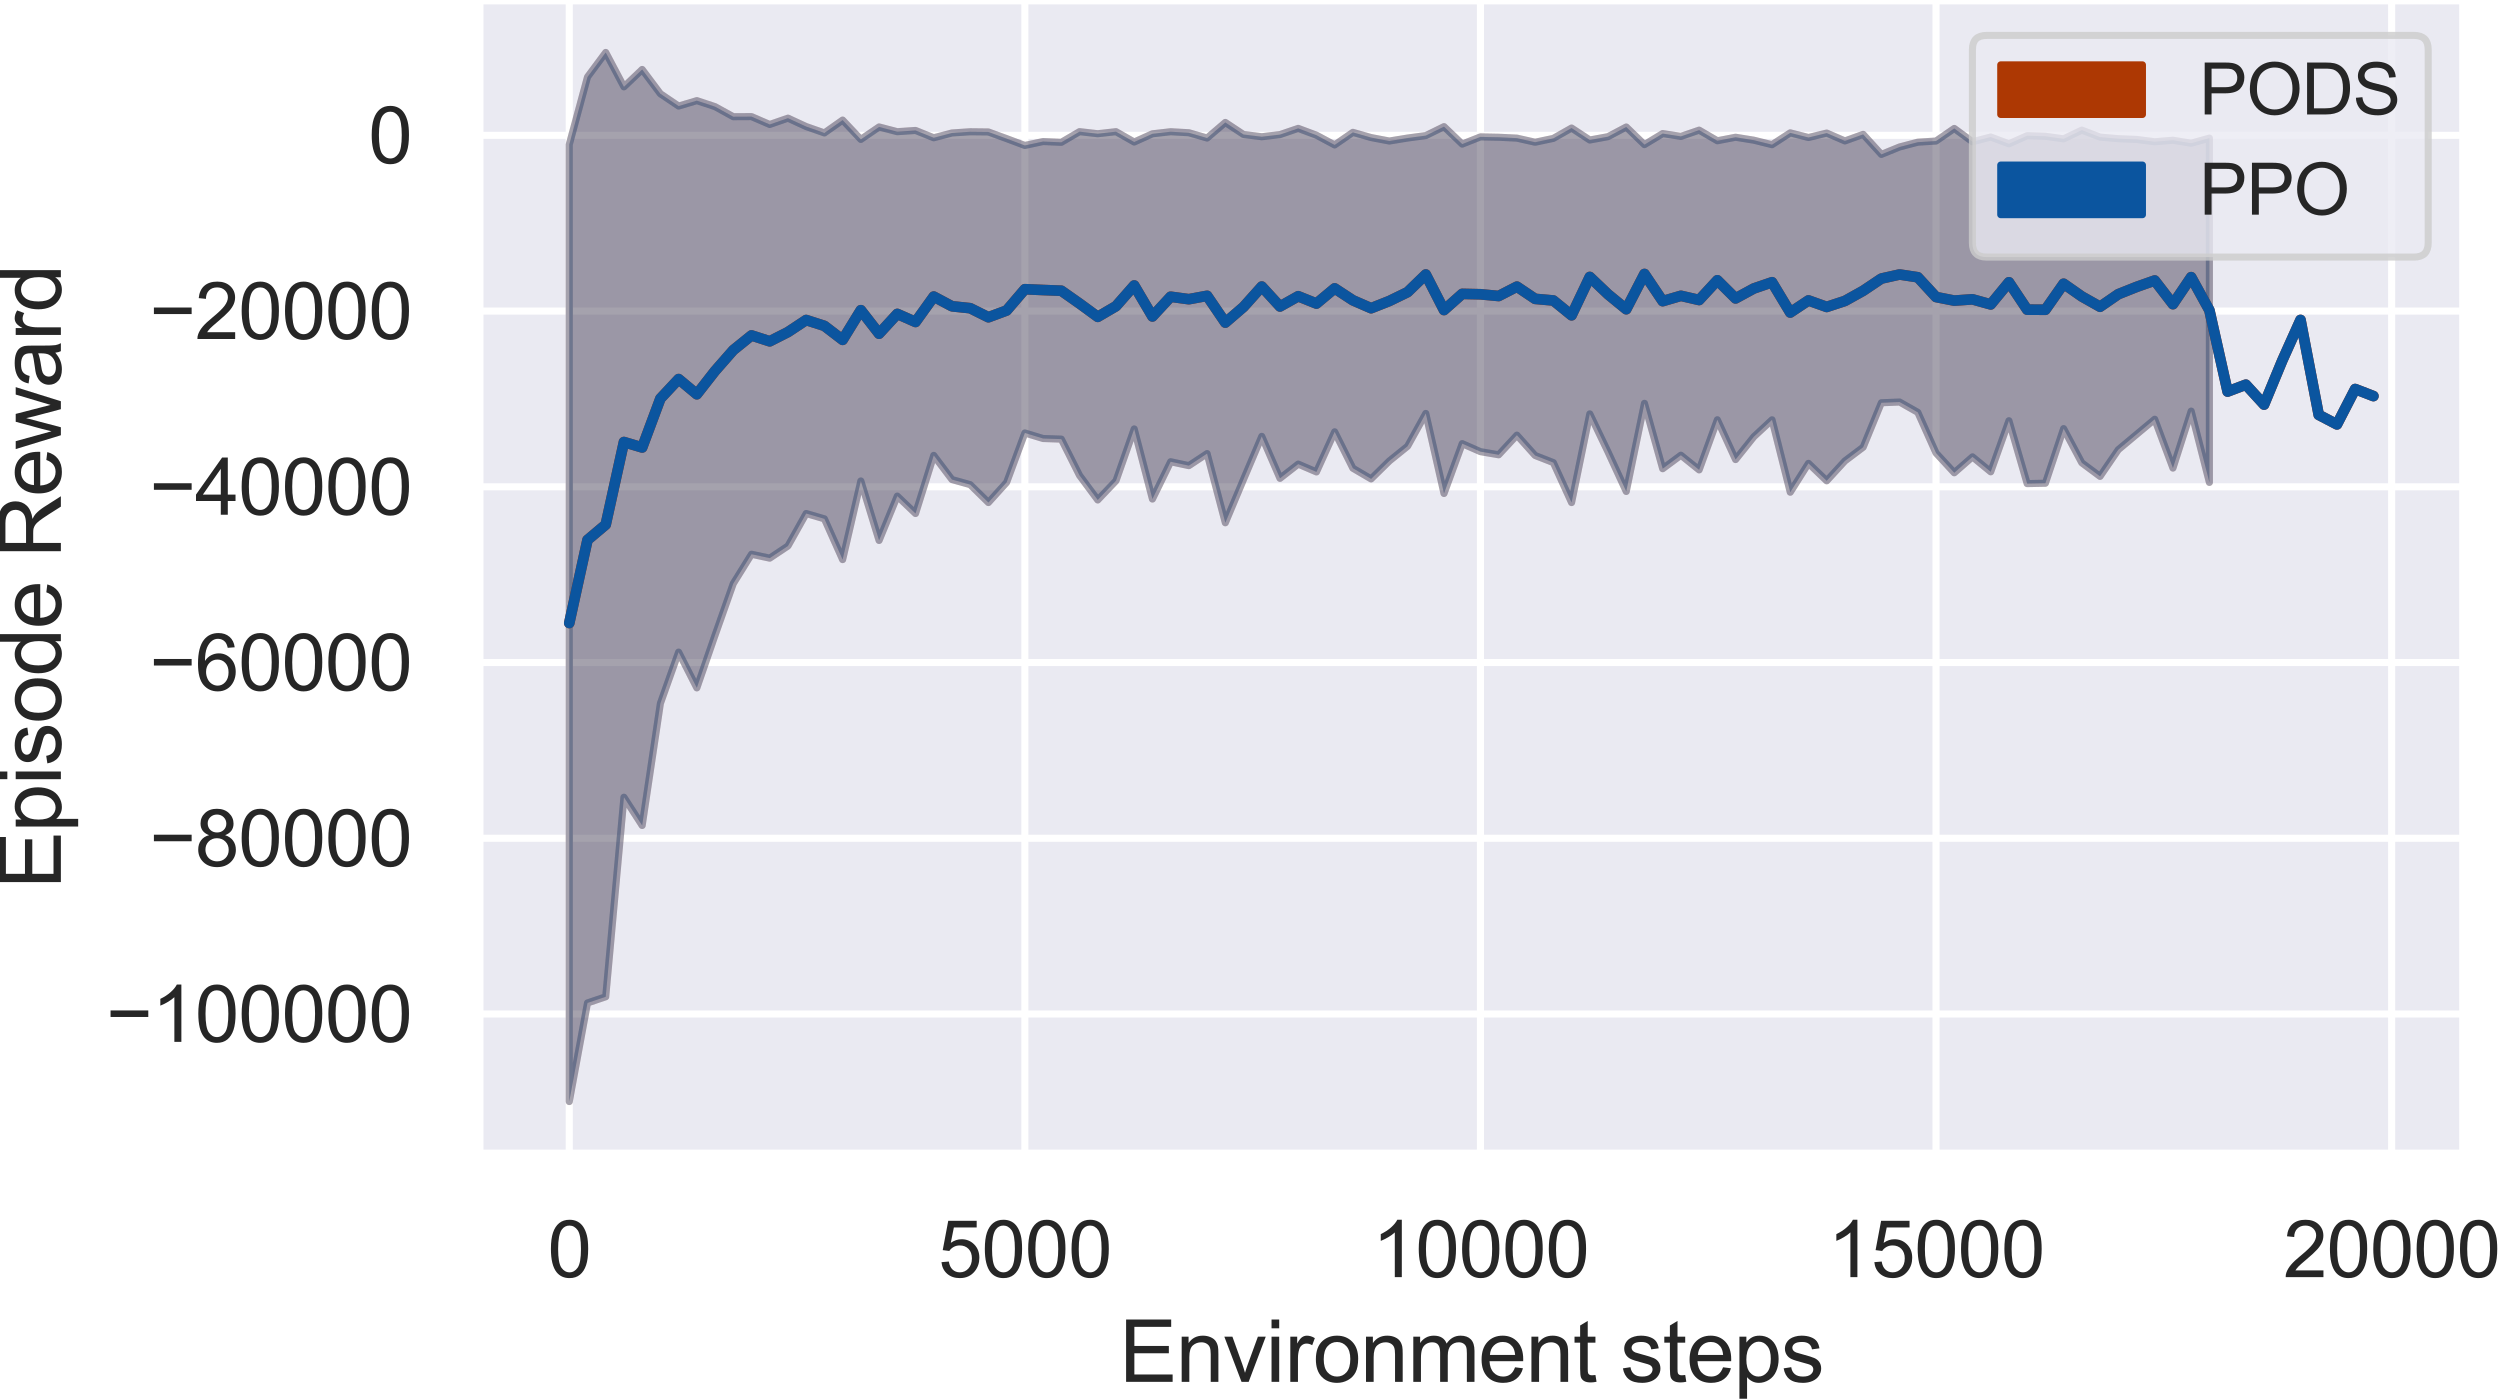 <?xml version="1.0" encoding="utf-8" standalone="no"?>
<!DOCTYPE svg PUBLIC "-//W3C//DTD SVG 1.1//EN"
  "http://www.w3.org/Graphics/SVG/1.1/DTD/svg11.dtd">
<svg xmlns:xlink="http://www.w3.org/1999/xlink" width="352.777pt" height="197.378pt" viewBox="0 0 352.777 197.378" xmlns="http://www.w3.org/2000/svg" version="1.1">
 <defs>
  <style type="text/css">*{stroke-linejoin: round; stroke-linecap: butt}</style>
 </defs>
 <g id="figure_1">
  <g id="patch_1">
   <path d="M 0 197.378 
L 352.777 197.378 
L 352.777 0 
L 0 0 
z
" style="fill: #ffffff"/>
  </g>
  <g id="axes_1">
   <g id="patch_2">
    <path d="M 67.601 162.844 
L 347.642 162.844 
L 347.642 0 
L 67.601 0 
z
" style="fill: #eaeaf2"/>
   </g>
   <g id="matplotlib.axis_1">
    <g id="xtick_1">
     <g id="line2d_1">
      <path d="M 80.33 162.844 
L 80.33 0 
" clip-path="url(#p9b5c4685f6)" style="fill: none; stroke: #ffffff; stroke-linecap: round"/>
     </g>
     <g id="text_1">
      <!-- 0 -->
      <g style="fill: #262626" transform="translate(77.272 180.217) scale(0.11 -0.11)">
       <defs>
        <path id="ArialMT-30" d="M 266 2259 
Q 266 3072 433 3567 
Q 600 4063 929 4331 
Q 1259 4600 1759 4600 
Q 2128 4600 2406 4451 
Q 2684 4303 2865 4023 
Q 3047 3744 3150 3342 
Q 3253 2941 3253 2259 
Q 3253 1453 3087 958 
Q 2922 463 2592 192 
Q 2263 -78 1759 -78 
Q 1097 -78 719 397 
Q 266 969 266 2259 
z
M 844 2259 
Q 844 1131 1108 757 
Q 1372 384 1759 384 
Q 2147 384 2411 759 
Q 2675 1134 2675 2259 
Q 2675 3391 2411 3762 
Q 2147 4134 1753 4134 
Q 1366 4134 1134 3806 
Q 844 3388 844 2259 
z
" transform="scale(0.016)"/>
       </defs>
       <use xlink:href="#ArialMT-30"/>
      </g>
     </g>
    </g>
    <g id="xtick_2">
     <g id="line2d_2">
      <path d="M 144.619 162.844 
L 144.619 0 
" clip-path="url(#p9b5c4685f6)" style="fill: none; stroke: #ffffff; stroke-linecap: round"/>
     </g>
     <g id="text_2">
      <!-- 5000 -->
      <g style="fill: #262626" transform="translate(132.385 180.217) scale(0.11 -0.11)">
       <defs>
        <path id="ArialMT-35" d="M 266 1200 
L 856 1250 
Q 922 819 1161 601 
Q 1400 384 1738 384 
Q 2144 384 2425 690 
Q 2706 997 2706 1503 
Q 2706 1984 2436 2262 
Q 2166 2541 1728 2541 
Q 1456 2541 1237 2417 
Q 1019 2294 894 2097 
L 366 2166 
L 809 4519 
L 3088 4519 
L 3088 3981 
L 1259 3981 
L 1013 2750 
Q 1425 3038 1878 3038 
Q 2478 3038 2890 2622 
Q 3303 2206 3303 1553 
Q 3303 931 2941 478 
Q 2500 -78 1738 -78 
Q 1113 -78 717 272 
Q 322 622 266 1200 
z
" transform="scale(0.016)"/>
       </defs>
       <use xlink:href="#ArialMT-35"/>
       <use xlink:href="#ArialMT-30" x="55.615"/>
       <use xlink:href="#ArialMT-30" x="111.23"/>
       <use xlink:href="#ArialMT-30" x="166.846"/>
      </g>
     </g>
    </g>
    <g id="xtick_3">
     <g id="line2d_3">
      <path d="M 208.907 162.844 
L 208.907 0 
" clip-path="url(#p9b5c4685f6)" style="fill: none; stroke: #ffffff; stroke-linecap: round"/>
     </g>
     <g id="text_3">
      <!-- 10000 -->
      <g style="fill: #262626" transform="translate(193.615 180.217) scale(0.11 -0.11)">
       <defs>
        <path id="ArialMT-31" d="M 2384 0 
L 1822 0 
L 1822 3584 
Q 1619 3391 1289 3197 
Q 959 3003 697 2906 
L 697 3450 
Q 1169 3672 1522 3987 
Q 1875 4303 2022 4600 
L 2384 4600 
L 2384 0 
z
" transform="scale(0.016)"/>
       </defs>
       <use xlink:href="#ArialMT-31"/>
       <use xlink:href="#ArialMT-30" x="55.615"/>
       <use xlink:href="#ArialMT-30" x="111.23"/>
       <use xlink:href="#ArialMT-30" x="166.846"/>
       <use xlink:href="#ArialMT-30" x="222.461"/>
      </g>
     </g>
    </g>
    <g id="xtick_4">
     <g id="line2d_4">
      <path d="M 273.196 162.844 
L 273.196 0 
" clip-path="url(#p9b5c4685f6)" style="fill: none; stroke: #ffffff; stroke-linecap: round"/>
     </g>
     <g id="text_4">
      <!-- 15000 -->
      <g style="fill: #262626" transform="translate(257.903 180.217) scale(0.11 -0.11)">
       <use xlink:href="#ArialMT-31"/>
       <use xlink:href="#ArialMT-35" x="55.615"/>
       <use xlink:href="#ArialMT-30" x="111.23"/>
       <use xlink:href="#ArialMT-30" x="166.846"/>
       <use xlink:href="#ArialMT-30" x="222.461"/>
      </g>
     </g>
    </g>
    <g id="xtick_5">
     <g id="line2d_5">
      <path d="M 337.484 162.844 
L 337.484 0 
" clip-path="url(#p9b5c4685f6)" style="fill: none; stroke: #ffffff; stroke-linecap: round"/>
     </g>
     <g id="text_5">
      <!-- 20000 -->
      <g style="fill: #262626" transform="translate(322.192 180.217) scale(0.11 -0.11)">
       <defs>
        <path id="ArialMT-32" d="M 3222 541 
L 3222 0 
L 194 0 
Q 188 203 259 391 
Q 375 700 629 1000 
Q 884 1300 1366 1694 
Q 2113 2306 2375 2664 
Q 2638 3022 2638 3341 
Q 2638 3675 2398 3904 
Q 2159 4134 1775 4134 
Q 1369 4134 1125 3890 
Q 881 3647 878 3216 
L 300 3275 
Q 359 3922 746 4261 
Q 1134 4600 1788 4600 
Q 2447 4600 2831 4234 
Q 3216 3869 3216 3328 
Q 3216 3053 3103 2787 
Q 2991 2522 2730 2228 
Q 2469 1934 1863 1422 
Q 1356 997 1212 845 
Q 1069 694 975 541 
L 3222 541 
z
" transform="scale(0.016)"/>
       </defs>
       <use xlink:href="#ArialMT-32"/>
       <use xlink:href="#ArialMT-30" x="55.615"/>
       <use xlink:href="#ArialMT-30" x="111.23"/>
       <use xlink:href="#ArialMT-30" x="166.846"/>
       <use xlink:href="#ArialMT-30" x="222.461"/>
      </g>
     </g>
    </g>
    <g id="text_6">
     <!-- Environment steps -->
     <g style="fill: #262626" transform="translate(157.934 194.993) scale(0.12 -0.12)">
      <defs>
       <path id="ArialMT-45" d="M 506 0 
L 506 4581 
L 3819 4581 
L 3819 4041 
L 1113 4041 
L 1113 2638 
L 3647 2638 
L 3647 2100 
L 1113 2100 
L 1113 541 
L 3925 541 
L 3925 0 
L 506 0 
z
" transform="scale(0.016)"/>
       <path id="ArialMT-6e" d="M 422 0 
L 422 3319 
L 928 3319 
L 928 2847 
Q 1294 3394 1984 3394 
Q 2284 3394 2536 3286 
Q 2788 3178 2913 3003 
Q 3038 2828 3088 2588 
Q 3119 2431 3119 2041 
L 3119 0 
L 2556 0 
L 2556 2019 
Q 2556 2363 2490 2533 
Q 2425 2703 2258 2804 
Q 2091 2906 1866 2906 
Q 1506 2906 1245 2678 
Q 984 2450 984 1813 
L 984 0 
L 422 0 
z
" transform="scale(0.016)"/>
       <path id="ArialMT-76" d="M 1344 0 
L 81 3319 
L 675 3319 
L 1388 1331 
Q 1503 1009 1600 663 
Q 1675 925 1809 1294 
L 2547 3319 
L 3125 3319 
L 1869 0 
L 1344 0 
z
" transform="scale(0.016)"/>
       <path id="ArialMT-69" d="M 425 3934 
L 425 4581 
L 988 4581 
L 988 3934 
L 425 3934 
z
M 425 0 
L 425 3319 
L 988 3319 
L 988 0 
L 425 0 
z
" transform="scale(0.016)"/>
       <path id="ArialMT-72" d="M 416 0 
L 416 3319 
L 922 3319 
L 922 2816 
Q 1116 3169 1280 3281 
Q 1444 3394 1641 3394 
Q 1925 3394 2219 3213 
L 2025 2691 
Q 1819 2813 1613 2813 
Q 1428 2813 1281 2702 
Q 1134 2591 1072 2394 
Q 978 2094 978 1738 
L 978 0 
L 416 0 
z
" transform="scale(0.016)"/>
       <path id="ArialMT-6f" d="M 213 1659 
Q 213 2581 725 3025 
Q 1153 3394 1769 3394 
Q 2453 3394 2887 2945 
Q 3322 2497 3322 1706 
Q 3322 1066 3130 698 
Q 2938 331 2570 128 
Q 2203 -75 1769 -75 
Q 1072 -75 642 372 
Q 213 819 213 1659 
z
M 791 1659 
Q 791 1022 1069 705 
Q 1347 388 1769 388 
Q 2188 388 2466 706 
Q 2744 1025 2744 1678 
Q 2744 2294 2464 2611 
Q 2184 2928 1769 2928 
Q 1347 2928 1069 2612 
Q 791 2297 791 1659 
z
" transform="scale(0.016)"/>
       <path id="ArialMT-6d" d="M 422 0 
L 422 3319 
L 925 3319 
L 925 2853 
Q 1081 3097 1340 3245 
Q 1600 3394 1931 3394 
Q 2300 3394 2536 3241 
Q 2772 3088 2869 2813 
Q 3263 3394 3894 3394 
Q 4388 3394 4653 3120 
Q 4919 2847 4919 2278 
L 4919 0 
L 4359 0 
L 4359 2091 
Q 4359 2428 4304 2576 
Q 4250 2725 4106 2815 
Q 3963 2906 3769 2906 
Q 3419 2906 3187 2673 
Q 2956 2441 2956 1928 
L 2956 0 
L 2394 0 
L 2394 2156 
Q 2394 2531 2256 2718 
Q 2119 2906 1806 2906 
Q 1569 2906 1367 2781 
Q 1166 2656 1075 2415 
Q 984 2175 984 1722 
L 984 0 
L 422 0 
z
" transform="scale(0.016)"/>
       <path id="ArialMT-65" d="M 2694 1069 
L 3275 997 
Q 3138 488 2766 206 
Q 2394 -75 1816 -75 
Q 1088 -75 661 373 
Q 234 822 234 1631 
Q 234 2469 665 2931 
Q 1097 3394 1784 3394 
Q 2450 3394 2872 2941 
Q 3294 2488 3294 1666 
Q 3294 1616 3291 1516 
L 816 1516 
Q 847 969 1125 678 
Q 1403 388 1819 388 
Q 2128 388 2347 550 
Q 2566 713 2694 1069 
z
M 847 1978 
L 2700 1978 
Q 2663 2397 2488 2606 
Q 2219 2931 1791 2931 
Q 1403 2931 1139 2672 
Q 875 2413 847 1978 
z
" transform="scale(0.016)"/>
       <path id="ArialMT-74" d="M 1650 503 
L 1731 6 
Q 1494 -44 1306 -44 
Q 1000 -44 831 53 
Q 663 150 594 308 
Q 525 466 525 972 
L 525 2881 
L 113 2881 
L 113 3319 
L 525 3319 
L 525 4141 
L 1084 4478 
L 1084 3319 
L 1650 3319 
L 1650 2881 
L 1084 2881 
L 1084 941 
Q 1084 700 1114 631 
Q 1144 563 1211 522 
Q 1278 481 1403 481 
Q 1497 481 1650 503 
z
" transform="scale(0.016)"/>
       <path id="ArialMT-20" transform="scale(0.016)"/>
       <path id="ArialMT-73" d="M 197 991 
L 753 1078 
Q 800 744 1014 566 
Q 1228 388 1613 388 
Q 2000 388 2187 545 
Q 2375 703 2375 916 
Q 2375 1106 2209 1216 
Q 2094 1291 1634 1406 
Q 1016 1563 777 1677 
Q 538 1791 414 1992 
Q 291 2194 291 2438 
Q 291 2659 392 2848 
Q 494 3038 669 3163 
Q 800 3259 1026 3326 
Q 1253 3394 1513 3394 
Q 1903 3394 2198 3281 
Q 2494 3169 2634 2976 
Q 2775 2784 2828 2463 
L 2278 2388 
Q 2241 2644 2061 2787 
Q 1881 2931 1553 2931 
Q 1166 2931 1000 2803 
Q 834 2675 834 2503 
Q 834 2394 903 2306 
Q 972 2216 1119 2156 
Q 1203 2125 1616 2013 
Q 2213 1853 2448 1751 
Q 2684 1650 2818 1456 
Q 2953 1263 2953 975 
Q 2953 694 2789 445 
Q 2625 197 2315 61 
Q 2006 -75 1616 -75 
Q 969 -75 630 194 
Q 291 463 197 991 
z
" transform="scale(0.016)"/>
       <path id="ArialMT-70" d="M 422 -1272 
L 422 3319 
L 934 3319 
L 934 2888 
Q 1116 3141 1344 3267 
Q 1572 3394 1897 3394 
Q 2322 3394 2647 3175 
Q 2972 2956 3137 2557 
Q 3303 2159 3303 1684 
Q 3303 1175 3120 767 
Q 2938 359 2589 142 
Q 2241 -75 1856 -75 
Q 1575 -75 1351 44 
Q 1128 163 984 344 
L 984 -1272 
L 422 -1272 
z
M 931 1641 
Q 931 1000 1190 694 
Q 1450 388 1819 388 
Q 2194 388 2461 705 
Q 2728 1022 2728 1688 
Q 2728 2322 2467 2637 
Q 2206 2953 1844 2953 
Q 1484 2953 1207 2617 
Q 931 2281 931 1641 
z
" transform="scale(0.016)"/>
      </defs>
      <use xlink:href="#ArialMT-45"/>
      <use xlink:href="#ArialMT-6e" x="66.699"/>
      <use xlink:href="#ArialMT-76" x="122.314"/>
      <use xlink:href="#ArialMT-69" x="172.314"/>
      <use xlink:href="#ArialMT-72" x="194.531"/>
      <use xlink:href="#ArialMT-6f" x="227.832"/>
      <use xlink:href="#ArialMT-6e" x="283.447"/>
      <use xlink:href="#ArialMT-6d" x="339.062"/>
      <use xlink:href="#ArialMT-65" x="422.363"/>
      <use xlink:href="#ArialMT-6e" x="477.979"/>
      <use xlink:href="#ArialMT-74" x="533.594"/>
      <use xlink:href="#ArialMT-20" x="561.377"/>
      <use xlink:href="#ArialMT-73" x="589.16"/>
      <use xlink:href="#ArialMT-74" x="639.16"/>
      <use xlink:href="#ArialMT-65" x="666.943"/>
      <use xlink:href="#ArialMT-70" x="722.559"/>
      <use xlink:href="#ArialMT-73" x="778.174"/>
     </g>
    </g>
   </g>
   <g id="matplotlib.axis_2">
    <g id="ytick_1">
     <g id="line2d_6">
      <path d="M 67.601 143.084 
L 347.642 143.084 
" clip-path="url(#p9b5c4685f6)" style="fill: none; stroke: #ffffff; stroke-linecap: round"/>
     </g>
     <g id="text_7">
      <!-- −100000 -->
      <g style="fill: #262626" transform="translate(14.974 147.021) scale(0.11 -0.11)">
       <defs>
        <path id="ArialMT-2212" d="M 3381 1997 
L 356 1997 
L 356 2522 
L 3381 2522 
L 3381 1997 
z
" transform="scale(0.016)"/>
       </defs>
       <use xlink:href="#ArialMT-2212"/>
       <use xlink:href="#ArialMT-31" x="58.398"/>
       <use xlink:href="#ArialMT-30" x="114.014"/>
       <use xlink:href="#ArialMT-30" x="169.629"/>
       <use xlink:href="#ArialMT-30" x="225.244"/>
       <use xlink:href="#ArialMT-30" x="280.859"/>
       <use xlink:href="#ArialMT-30" x="336.475"/>
      </g>
     </g>
    </g>
    <g id="ytick_2">
     <g id="line2d_7">
      <path d="M 67.601 118.287 
L 347.642 118.287 
" clip-path="url(#p9b5c4685f6)" style="fill: none; stroke: #ffffff; stroke-linecap: round"/>
     </g>
     <g id="text_8">
      <!-- −80000 -->
      <g style="fill: #262626" transform="translate(21.091 122.224) scale(0.11 -0.11)">
       <defs>
        <path id="ArialMT-38" d="M 1131 2484 
Q 781 2613 612 2850 
Q 444 3088 444 3419 
Q 444 3919 803 4259 
Q 1163 4600 1759 4600 
Q 2359 4600 2725 4251 
Q 3091 3903 3091 3403 
Q 3091 3084 2923 2848 
Q 2756 2613 2416 2484 
Q 2838 2347 3058 2040 
Q 3278 1734 3278 1309 
Q 3278 722 2862 322 
Q 2447 -78 1769 -78 
Q 1091 -78 675 323 
Q 259 725 259 1325 
Q 259 1772 486 2073 
Q 713 2375 1131 2484 
z
M 1019 3438 
Q 1019 3113 1228 2906 
Q 1438 2700 1772 2700 
Q 2097 2700 2305 2904 
Q 2513 3109 2513 3406 
Q 2513 3716 2298 3927 
Q 2084 4138 1766 4138 
Q 1444 4138 1231 3931 
Q 1019 3725 1019 3438 
z
M 838 1322 
Q 838 1081 952 856 
Q 1066 631 1291 507 
Q 1516 384 1775 384 
Q 2178 384 2440 643 
Q 2703 903 2703 1303 
Q 2703 1709 2433 1975 
Q 2163 2241 1756 2241 
Q 1359 2241 1098 1978 
Q 838 1716 838 1322 
z
" transform="scale(0.016)"/>
       </defs>
       <use xlink:href="#ArialMT-2212"/>
       <use xlink:href="#ArialMT-38" x="58.398"/>
       <use xlink:href="#ArialMT-30" x="114.014"/>
       <use xlink:href="#ArialMT-30" x="169.629"/>
       <use xlink:href="#ArialMT-30" x="225.244"/>
       <use xlink:href="#ArialMT-30" x="280.859"/>
      </g>
     </g>
    </g>
    <g id="ytick_3">
     <g id="line2d_8">
      <path d="M 67.601 93.49 
L 347.642 93.49 
" clip-path="url(#p9b5c4685f6)" style="fill: none; stroke: #ffffff; stroke-linecap: round"/>
     </g>
     <g id="text_9">
      <!-- −60000 -->
      <g style="fill: #262626" transform="translate(21.091 97.427) scale(0.11 -0.11)">
       <defs>
        <path id="ArialMT-36" d="M 3184 3459 
L 2625 3416 
Q 2550 3747 2413 3897 
Q 2184 4138 1850 4138 
Q 1581 4138 1378 3988 
Q 1113 3794 959 3422 
Q 806 3050 800 2363 
Q 1003 2672 1297 2822 
Q 1591 2972 1913 2972 
Q 2475 2972 2870 2558 
Q 3266 2144 3266 1488 
Q 3266 1056 3080 686 
Q 2894 316 2569 119 
Q 2244 -78 1831 -78 
Q 1128 -78 684 439 
Q 241 956 241 2144 
Q 241 3472 731 4075 
Q 1159 4600 1884 4600 
Q 2425 4600 2770 4297 
Q 3116 3994 3184 3459 
z
M 888 1484 
Q 888 1194 1011 928 
Q 1134 663 1356 523 
Q 1578 384 1822 384 
Q 2178 384 2434 671 
Q 2691 959 2691 1453 
Q 2691 1928 2437 2201 
Q 2184 2475 1800 2475 
Q 1419 2475 1153 2201 
Q 888 1928 888 1484 
z
" transform="scale(0.016)"/>
       </defs>
       <use xlink:href="#ArialMT-2212"/>
       <use xlink:href="#ArialMT-36" x="58.398"/>
       <use xlink:href="#ArialMT-30" x="114.014"/>
       <use xlink:href="#ArialMT-30" x="169.629"/>
       <use xlink:href="#ArialMT-30" x="225.244"/>
       <use xlink:href="#ArialMT-30" x="280.859"/>
      </g>
     </g>
    </g>
    <g id="ytick_4">
     <g id="line2d_9">
      <path d="M 67.601 68.693 
L 347.642 68.693 
" clip-path="url(#p9b5c4685f6)" style="fill: none; stroke: #ffffff; stroke-linecap: round"/>
     </g>
     <g id="text_10">
      <!-- −40000 -->
      <g style="fill: #262626" transform="translate(21.091 72.63) scale(0.11 -0.11)">
       <defs>
        <path id="ArialMT-34" d="M 2069 0 
L 2069 1097 
L 81 1097 
L 81 1613 
L 2172 4581 
L 2631 4581 
L 2631 1613 
L 3250 1613 
L 3250 1097 
L 2631 1097 
L 2631 0 
L 2069 0 
z
M 2069 1613 
L 2069 3678 
L 634 1613 
L 2069 1613 
z
" transform="scale(0.016)"/>
       </defs>
       <use xlink:href="#ArialMT-2212"/>
       <use xlink:href="#ArialMT-34" x="58.398"/>
       <use xlink:href="#ArialMT-30" x="114.014"/>
       <use xlink:href="#ArialMT-30" x="169.629"/>
       <use xlink:href="#ArialMT-30" x="225.244"/>
       <use xlink:href="#ArialMT-30" x="280.859"/>
      </g>
     </g>
    </g>
    <g id="ytick_5">
     <g id="line2d_10">
      <path d="M 67.601 43.896 
L 347.642 43.896 
" clip-path="url(#p9b5c4685f6)" style="fill: none; stroke: #ffffff; stroke-linecap: round"/>
     </g>
     <g id="text_11">
      <!-- −20000 -->
      <g style="fill: #262626" transform="translate(21.091 47.833) scale(0.11 -0.11)">
       <use xlink:href="#ArialMT-2212"/>
       <use xlink:href="#ArialMT-32" x="58.398"/>
       <use xlink:href="#ArialMT-30" x="114.014"/>
       <use xlink:href="#ArialMT-30" x="169.629"/>
       <use xlink:href="#ArialMT-30" x="225.244"/>
       <use xlink:href="#ArialMT-30" x="280.859"/>
      </g>
     </g>
    </g>
    <g id="ytick_6">
     <g id="line2d_11">
      <path d="M 67.601 19.099 
L 347.642 19.099 
" clip-path="url(#p9b5c4685f6)" style="fill: none; stroke: #ffffff; stroke-linecap: round"/>
     </g>
     <g id="text_12">
      <!-- 0 -->
      <g style="fill: #262626" transform="translate(51.984 23.036) scale(0.11 -0.11)">
       <use xlink:href="#ArialMT-30"/>
      </g>
     </g>
    </g>
    <g id="text_13">
     <!-- Episode Reward -->
     <g style="fill: #262626" transform="translate(8.589 125.444) rotate(-90) scale(0.12 -0.12)">
      <defs>
       <path id="ArialMT-64" d="M 2575 0 
L 2575 419 
Q 2259 -75 1647 -75 
Q 1250 -75 917 144 
Q 584 363 401 755 
Q 219 1147 219 1656 
Q 219 2153 384 2558 
Q 550 2963 881 3178 
Q 1213 3394 1622 3394 
Q 1922 3394 2156 3267 
Q 2391 3141 2538 2938 
L 2538 4581 
L 3097 4581 
L 3097 0 
L 2575 0 
z
M 797 1656 
Q 797 1019 1065 703 
Q 1334 388 1700 388 
Q 2069 388 2326 689 
Q 2584 991 2584 1609 
Q 2584 2291 2321 2609 
Q 2059 2928 1675 2928 
Q 1300 2928 1048 2622 
Q 797 2316 797 1656 
z
" transform="scale(0.016)"/>
       <path id="ArialMT-52" d="M 503 0 
L 503 4581 
L 2534 4581 
Q 3147 4581 3465 4457 
Q 3784 4334 3975 4021 
Q 4166 3709 4166 3331 
Q 4166 2844 3850 2509 
Q 3534 2175 2875 2084 
Q 3116 1969 3241 1856 
Q 3506 1613 3744 1247 
L 4541 0 
L 3778 0 
L 3172 953 
Q 2906 1366 2734 1584 
Q 2563 1803 2427 1890 
Q 2291 1978 2150 2013 
Q 2047 2034 1813 2034 
L 1109 2034 
L 1109 0 
L 503 0 
z
M 1109 2559 
L 2413 2559 
Q 2828 2559 3062 2645 
Q 3297 2731 3419 2920 
Q 3541 3109 3541 3331 
Q 3541 3656 3305 3865 
Q 3069 4075 2559 4075 
L 1109 4075 
L 1109 2559 
z
" transform="scale(0.016)"/>
       <path id="ArialMT-77" d="M 1034 0 
L 19 3319 
L 600 3319 
L 1128 1403 
L 1325 691 
Q 1338 744 1497 1375 
L 2025 3319 
L 2603 3319 
L 3100 1394 
L 3266 759 
L 3456 1400 
L 4025 3319 
L 4572 3319 
L 3534 0 
L 2950 0 
L 2422 1988 
L 2294 2553 
L 1622 0 
L 1034 0 
z
" transform="scale(0.016)"/>
       <path id="ArialMT-61" d="M 2588 409 
Q 2275 144 1986 34 
Q 1697 -75 1366 -75 
Q 819 -75 525 192 
Q 231 459 231 875 
Q 231 1119 342 1320 
Q 453 1522 633 1644 
Q 813 1766 1038 1828 
Q 1203 1872 1538 1913 
Q 2219 1994 2541 2106 
Q 2544 2222 2544 2253 
Q 2544 2597 2384 2738 
Q 2169 2928 1744 2928 
Q 1347 2928 1158 2789 
Q 969 2650 878 2297 
L 328 2372 
Q 403 2725 575 2942 
Q 747 3159 1072 3276 
Q 1397 3394 1825 3394 
Q 2250 3394 2515 3294 
Q 2781 3194 2906 3042 
Q 3031 2891 3081 2659 
Q 3109 2516 3109 2141 
L 3109 1391 
Q 3109 606 3145 398 
Q 3181 191 3288 0 
L 2700 0 
Q 2613 175 2588 409 
z
M 2541 1666 
Q 2234 1541 1622 1453 
Q 1275 1403 1131 1340 
Q 988 1278 909 1158 
Q 831 1038 831 891 
Q 831 666 1001 516 
Q 1172 366 1500 366 
Q 1825 366 2078 508 
Q 2331 650 2450 897 
Q 2541 1088 2541 1459 
L 2541 1666 
z
" transform="scale(0.016)"/>
      </defs>
      <use xlink:href="#ArialMT-45"/>
      <use xlink:href="#ArialMT-70" x="66.699"/>
      <use xlink:href="#ArialMT-69" x="122.314"/>
      <use xlink:href="#ArialMT-73" x="144.531"/>
      <use xlink:href="#ArialMT-6f" x="194.531"/>
      <use xlink:href="#ArialMT-64" x="250.146"/>
      <use xlink:href="#ArialMT-65" x="305.762"/>
      <use xlink:href="#ArialMT-20" x="361.377"/>
      <use xlink:href="#ArialMT-52" x="389.16"/>
      <use xlink:href="#ArialMT-65" x="461.377"/>
      <use xlink:href="#ArialMT-77" x="516.992"/>
      <use xlink:href="#ArialMT-61" x="589.209"/>
      <use xlink:href="#ArialMT-72" x="644.824"/>
      <use xlink:href="#ArialMT-64" x="678.125"/>
     </g>
    </g>
   </g>
   <g id="PolyCollection_1">
    <defs>
     <path id="m1bad27151a" d="M 80.33 -176.988 
L 80.33 -41.936 
L 82.902 -55.853 
L 85.473 -56.723 
L 88.045 -84.88 
L 90.617 -80.895 
L 93.188 -98.119 
L 95.76 -105.358 
L 98.331 -100.311 
L 100.903 -107.75 
L 103.474 -115.03 
L 106.046 -119.17 
L 108.617 -118.617 
L 111.189 -120.334 
L 113.76 -124.916 
L 116.332 -124.164 
L 118.903 -118.413 
L 121.475 -129.506 
L 124.047 -121.114 
L 126.618 -127.372 
L 129.19 -124.917 
L 131.761 -133.117 
L 134.333 -129.708 
L 136.904 -128.991 
L 139.476 -126.465 
L 142.047 -129.311 
L 144.619 -136.282 
L 147.19 -135.5 
L 149.762 -135.413 
L 152.334 -130.295 
L 154.905 -126.827 
L 157.477 -129.538 
L 160.048 -136.849 
L 162.62 -126.959 
L 165.191 -132.221 
L 167.763 -131.671 
L 170.334 -133.37 
L 172.906 -123.61 
L 175.477 -129.737 
L 178.049 -135.801 
L 180.62 -129.881 
L 183.192 -131.887 
L 185.764 -130.785 
L 188.335 -136.444 
L 190.907 -131.306 
L 193.478 -129.801 
L 196.05 -132.329 
L 198.621 -134.405 
L 201.193 -139.038 
L 203.764 -127.743 
L 206.336 -134.775 
L 208.907 -133.645 
L 211.479 -133.203 
L 214.051 -135.975 
L 216.622 -133.104 
L 219.194 -132.102 
L 221.765 -126.46 
L 224.337 -138.973 
L 226.908 -133.604 
L 229.48 -128.03 
L 232.051 -140.464 
L 234.623 -131.238 
L 237.194 -133.141 
L 239.766 -131.073 
L 242.337 -138.144 
L 244.909 -132.531 
L 247.481 -135.743 
L 250.052 -138.136 
L 252.624 -127.922 
L 255.195 -131.995 
L 257.767 -129.531 
L 260.338 -132.334 
L 262.91 -134.27 
L 265.481 -140.544 
L 268.053 -140.648 
L 270.624 -139.191 
L 273.196 -133.453 
L 275.768 -130.665 
L 278.339 -132.909 
L 280.911 -130.802 
L 283.482 -138.007 
L 286.054 -129.136 
L 288.625 -129.19 
L 291.197 -136.896 
L 293.768 -132.069 
L 296.34 -130.157 
L 298.911 -133.92 
L 301.483 -136.073 
L 304.054 -138.218 
L 306.626 -131.327 
L 309.198 -139.364 
L 311.769 -129.306 
L 311.769 -177.884 
L 311.769 -177.884 
L 309.198 -177.166 
L 306.626 -177.588 
L 304.054 -177.375 
L 301.483 -177.703 
L 298.911 -177.807 
L 296.34 -178.029 
L 293.768 -179.015 
L 291.197 -177.785 
L 288.625 -178.148 
L 286.054 -178.23 
L 283.482 -177.084 
L 280.911 -178.041 
L 278.339 -177.371 
L 275.768 -179.252 
L 273.196 -177.477 
L 270.624 -177.313 
L 268.053 -176.64 
L 265.481 -175.59 
L 262.91 -178.417 
L 260.338 -177.49 
L 257.767 -178.599 
L 255.195 -177.973 
L 252.624 -178.63 
L 250.052 -176.961 
L 247.481 -177.596 
L 244.909 -178.011 
L 242.337 -177.514 
L 239.766 -179.012 
L 237.194 -178.13 
L 234.623 -178.529 
L 232.051 -176.97 
L 229.48 -179.457 
L 226.908 -178.095 
L 224.337 -177.621 
L 221.765 -179.31 
L 219.194 -177.85 
L 216.622 -177.308 
L 214.051 -177.886 
L 211.479 -178.011 
L 208.907 -178.062 
L 206.336 -177.045 
L 203.764 -179.509 
L 201.193 -178.245 
L 198.621 -177.899 
L 196.05 -177.477 
L 193.478 -177.967 
L 190.907 -178.702 
L 188.335 -176.926 
L 185.764 -178.301 
L 183.192 -179.263 
L 180.62 -178.384 
L 178.049 -178.082 
L 175.477 -178.399 
L 172.906 -180.101 
L 170.334 -177.899 
L 167.763 -178.646 
L 165.191 -178.791 
L 162.62 -178.496 
L 160.048 -177.337 
L 157.477 -178.799 
L 154.905 -178.508 
L 152.334 -178.802 
L 149.762 -177.294 
L 147.19 -177.406 
L 144.619 -176.853 
L 142.047 -177.816 
L 139.476 -178.755 
L 136.904 -178.786 
L 134.333 -178.613 
L 131.761 -177.936 
L 129.19 -178.972 
L 126.618 -178.794 
L 124.047 -179.464 
L 121.475 -177.706 
L 118.903 -180.433 
L 116.332 -178.62 
L 113.76 -179.52 
L 111.189 -180.705 
L 108.617 -179.813 
L 106.046 -180.923 
L 103.474 -180.909 
L 100.903 -182.326 
L 98.331 -183.178 
L 95.76 -182.412 
L 93.188 -184.147 
L 90.617 -187.575 
L 88.045 -185.123 
L 85.473 -189.976 
L 82.902 -186.514 
L 80.33 -176.988 
z
" style="stroke: #ad3803; stroke-opacity: 0.3"/>
    </defs>
    <g clip-path="url(#p9b5c4685f6)">
     <use xlink:href="#m1bad27151a" x="0" y="197.378" style="fill: #ad3803; fill-opacity: 0.3; stroke: #ad3803; stroke-opacity: 0.3"/>
    </g>
   </g>
   <g id="PolyCollection_2">
    <defs>
     <path id="m88b537e20d" d="M 80.33 -176.988 
L 80.33 -41.936 
L 82.902 -55.853 
L 85.473 -56.723 
L 88.045 -84.88 
L 90.617 -80.895 
L 93.188 -98.119 
L 95.76 -105.358 
L 98.331 -100.311 
L 100.903 -107.75 
L 103.474 -115.03 
L 106.046 -119.17 
L 108.617 -118.617 
L 111.189 -120.334 
L 113.76 -124.916 
L 116.332 -124.164 
L 118.903 -118.413 
L 121.475 -129.506 
L 124.047 -121.114 
L 126.618 -127.372 
L 129.19 -124.917 
L 131.761 -133.117 
L 134.333 -129.708 
L 136.904 -128.991 
L 139.476 -126.465 
L 142.047 -129.311 
L 144.619 -136.282 
L 147.19 -135.5 
L 149.762 -135.413 
L 152.334 -130.295 
L 154.905 -126.827 
L 157.477 -129.538 
L 160.048 -136.849 
L 162.62 -126.959 
L 165.191 -132.221 
L 167.763 -131.671 
L 170.334 -133.37 
L 172.906 -123.61 
L 175.477 -129.737 
L 178.049 -135.801 
L 180.62 -129.881 
L 183.192 -131.887 
L 185.764 -130.785 
L 188.335 -136.444 
L 190.907 -131.306 
L 193.478 -129.801 
L 196.05 -132.329 
L 198.621 -134.405 
L 201.193 -139.038 
L 203.764 -127.743 
L 206.336 -134.775 
L 208.907 -133.645 
L 211.479 -133.203 
L 214.051 -135.975 
L 216.622 -133.104 
L 219.194 -132.102 
L 221.765 -126.46 
L 224.337 -138.973 
L 226.908 -133.604 
L 229.48 -128.03 
L 232.051 -140.464 
L 234.623 -131.238 
L 237.194 -133.141 
L 239.766 -131.073 
L 242.337 -138.144 
L 244.909 -132.531 
L 247.481 -135.743 
L 250.052 -138.136 
L 252.624 -127.922 
L 255.195 -131.995 
L 257.767 -129.531 
L 260.338 -132.334 
L 262.91 -134.27 
L 265.481 -140.544 
L 268.053 -140.648 
L 270.624 -139.191 
L 273.196 -133.453 
L 275.768 -130.665 
L 278.339 -132.909 
L 280.911 -130.802 
L 283.482 -138.007 
L 286.054 -129.136 
L 288.625 -129.19 
L 291.197 -136.896 
L 293.768 -132.069 
L 296.34 -130.157 
L 298.911 -133.92 
L 301.483 -136.073 
L 304.054 -138.218 
L 306.626 -131.327 
L 309.198 -139.364 
L 311.769 -129.306 
L 311.769 -177.884 
L 311.769 -177.884 
L 309.198 -177.166 
L 306.626 -177.588 
L 304.054 -177.375 
L 301.483 -177.703 
L 298.911 -177.807 
L 296.34 -178.029 
L 293.768 -179.015 
L 291.197 -177.785 
L 288.625 -178.148 
L 286.054 -178.23 
L 283.482 -177.084 
L 280.911 -178.041 
L 278.339 -177.371 
L 275.768 -179.252 
L 273.196 -177.477 
L 270.624 -177.313 
L 268.053 -176.64 
L 265.481 -175.59 
L 262.91 -178.417 
L 260.338 -177.49 
L 257.767 -178.599 
L 255.195 -177.973 
L 252.624 -178.63 
L 250.052 -176.961 
L 247.481 -177.596 
L 244.909 -178.011 
L 242.337 -177.514 
L 239.766 -179.012 
L 237.194 -178.13 
L 234.623 -178.529 
L 232.051 -176.97 
L 229.48 -179.457 
L 226.908 -178.095 
L 224.337 -177.621 
L 221.765 -179.31 
L 219.194 -177.85 
L 216.622 -177.308 
L 214.051 -177.886 
L 211.479 -178.011 
L 208.907 -178.062 
L 206.336 -177.045 
L 203.764 -179.509 
L 201.193 -178.245 
L 198.621 -177.899 
L 196.05 -177.477 
L 193.478 -177.967 
L 190.907 -178.702 
L 188.335 -176.926 
L 185.764 -178.301 
L 183.192 -179.263 
L 180.62 -178.384 
L 178.049 -178.082 
L 175.477 -178.399 
L 172.906 -180.101 
L 170.334 -177.899 
L 167.763 -178.646 
L 165.191 -178.791 
L 162.62 -178.496 
L 160.048 -177.337 
L 157.477 -178.799 
L 154.905 -178.508 
L 152.334 -178.802 
L 149.762 -177.294 
L 147.19 -177.406 
L 144.619 -176.853 
L 142.047 -177.816 
L 139.476 -178.755 
L 136.904 -178.786 
L 134.333 -178.613 
L 131.761 -177.936 
L 129.19 -178.972 
L 126.618 -178.794 
L 124.047 -179.464 
L 121.475 -177.706 
L 118.903 -180.433 
L 116.332 -178.62 
L 113.76 -179.52 
L 111.189 -180.705 
L 108.617 -179.813 
L 106.046 -180.923 
L 103.474 -180.909 
L 100.903 -182.326 
L 98.331 -183.178 
L 95.76 -182.412 
L 93.188 -184.147 
L 90.617 -187.575 
L 88.045 -185.123 
L 85.473 -189.976 
L 82.902 -186.514 
L 80.33 -176.988 
z
" style="stroke: #0b559f; stroke-opacity: 0.3"/>
    </defs>
    <g clip-path="url(#p9b5c4685f6)">
     <use xlink:href="#m88b537e20d" x="0" y="197.378" style="fill: #0b559f; fill-opacity: 0.3; stroke: #0b559f; stroke-opacity: 0.3"/>
    </g>
   </g>
   <g id="line2d_12">
    <path d="M 80.33 87.916 
L 82.902 76.195 
L 85.473 74.029 
L 88.045 62.376 
L 90.617 63.143 
L 93.188 56.245 
L 95.76 53.493 
L 98.331 55.633 
L 100.903 52.34 
L 103.474 49.408 
L 106.046 47.331 
L 108.617 48.163 
L 111.189 46.858 
L 113.76 45.16 
L 116.332 45.986 
L 118.903 47.955 
L 121.475 43.772 
L 124.047 47.089 
L 126.618 44.295 
L 129.19 45.433 
L 131.761 41.851 
L 134.333 43.218 
L 136.904 43.49 
L 139.476 44.768 
L 142.047 43.815 
L 144.619 40.811 
L 147.19 40.925 
L 149.762 41.024 
L 152.334 42.83 
L 154.905 44.71 
L 157.477 43.209 
L 160.048 40.285 
L 162.62 44.651 
L 165.191 41.872 
L 167.763 42.22 
L 170.334 41.743 
L 172.906 45.522 
L 175.477 43.31 
L 178.049 40.437 
L 180.62 43.245 
L 183.192 41.803 
L 185.764 42.835 
L 188.335 40.693 
L 190.907 42.374 
L 193.478 43.494 
L 196.05 42.475 
L 198.621 41.226 
L 201.193 38.736 
L 203.764 43.752 
L 206.336 41.468 
L 208.907 41.525 
L 211.479 41.771 
L 214.051 40.448 
L 216.622 42.172 
L 219.194 42.402 
L 221.765 44.493 
L 224.337 39.081 
L 226.908 41.529 
L 229.48 43.635 
L 232.051 38.661 
L 234.623 42.494 
L 237.194 41.742 
L 239.766 42.335 
L 242.337 39.549 
L 244.909 42.107 
L 247.481 40.709 
L 250.052 39.829 
L 252.624 44.102 
L 255.195 42.394 
L 257.767 43.313 
L 260.338 42.466 
L 262.91 41.034 
L 265.481 39.311 
L 268.053 38.734 
L 270.624 39.126 
L 273.196 41.913 
L 275.768 42.419 
L 278.339 42.238 
L 280.911 42.956 
L 283.482 39.833 
L 286.054 43.695 
L 288.625 43.709 
L 291.197 40.038 
L 293.768 41.836 
L 296.34 43.285 
L 298.911 41.515 
L 301.483 40.49 
L 304.054 39.581 
L 306.626 42.921 
L 309.198 39.113 
L 311.769 43.783 
L 314.341 55.254 
L 316.912 54.281 
L 319.484 57.091 
L 322.055 50.876 
L 324.627 45.149 
L 327.198 58.543 
L 329.77 59.886 
L 332.341 54.896 
L 334.913 55.892 
" clip-path="url(#p9b5c4685f6)" style="fill: none; stroke: #ad3803; stroke-width: 1.5; stroke-linecap: round"/>
   </g>
   <g id="line2d_13">
    <path d="M 80.33 87.916 
L 82.902 76.195 
L 85.473 74.029 
L 88.045 62.376 
L 90.617 63.143 
L 93.188 56.245 
L 95.76 53.493 
L 98.331 55.633 
L 100.903 52.34 
L 103.474 49.408 
L 106.046 47.331 
L 108.617 48.163 
L 111.189 46.858 
L 113.76 45.16 
L 116.332 45.986 
L 118.903 47.955 
L 121.475 43.772 
L 124.047 47.089 
L 126.618 44.295 
L 129.19 45.433 
L 131.761 41.851 
L 134.333 43.218 
L 136.904 43.49 
L 139.476 44.768 
L 142.047 43.815 
L 144.619 40.811 
L 147.19 40.925 
L 149.762 41.024 
L 152.334 42.83 
L 154.905 44.71 
L 157.477 43.209 
L 160.048 40.285 
L 162.62 44.651 
L 165.191 41.872 
L 167.763 42.22 
L 170.334 41.743 
L 172.906 45.522 
L 175.477 43.31 
L 178.049 40.437 
L 180.62 43.245 
L 183.192 41.803 
L 185.764 42.835 
L 188.335 40.693 
L 190.907 42.374 
L 193.478 43.494 
L 196.05 42.475 
L 198.621 41.226 
L 201.193 38.736 
L 203.764 43.752 
L 206.336 41.468 
L 208.907 41.525 
L 211.479 41.771 
L 214.051 40.448 
L 216.622 42.172 
L 219.194 42.402 
L 221.765 44.493 
L 224.337 39.081 
L 226.908 41.529 
L 229.48 43.635 
L 232.051 38.661 
L 234.623 42.494 
L 237.194 41.742 
L 239.766 42.335 
L 242.337 39.549 
L 244.909 42.107 
L 247.481 40.709 
L 250.052 39.829 
L 252.624 44.102 
L 255.195 42.394 
L 257.767 43.313 
L 260.338 42.466 
L 262.91 41.034 
L 265.481 39.311 
L 268.053 38.734 
L 270.624 39.126 
L 273.196 41.913 
L 275.768 42.419 
L 278.339 42.238 
L 280.911 42.956 
L 283.482 39.833 
L 286.054 43.695 
L 288.625 43.709 
L 291.197 40.038 
L 293.768 41.836 
L 296.34 43.285 
L 298.911 41.515 
L 301.483 40.49 
L 304.054 39.581 
L 306.626 42.921 
L 309.198 39.113 
L 311.769 43.783 
L 314.341 55.254 
L 316.912 54.281 
L 319.484 57.091 
L 322.055 50.876 
L 324.627 45.149 
L 327.198 58.543 
L 329.77 59.886 
L 332.341 54.896 
L 334.913 55.892 
" clip-path="url(#p9b5c4685f6)" style="fill: none; stroke: #0b559f; stroke-width: 1.5; stroke-linecap: round"/>
   </g>
   <g id="patch_3">
    <path d="M 67.601 162.844 
L 67.601 0 
" style="fill: none; stroke: #ffffff; stroke-width: 1.25; stroke-linejoin: miter; stroke-linecap: square"/>
   </g>
   <g id="patch_4">
    <path d="M 347.642 162.844 
L 347.642 0 
" style="fill: none; stroke: #ffffff; stroke-width: 1.25; stroke-linejoin: miter; stroke-linecap: square"/>
   </g>
   <g id="patch_5">
    <path d="M 67.601 162.844 
L 347.642 162.844 
" style="fill: none; stroke: #ffffff; stroke-width: 1.25; stroke-linejoin: miter; stroke-linecap: square"/>
   </g>
   <g id="patch_6">
    <path d="M 67.601 0 
L 347.642 0 
" style="fill: none; stroke: #ffffff; stroke-width: 1.25; stroke-linejoin: miter; stroke-linecap: square"/>
   </g>
   <g id="legend_1">
    <g id="patch_7">
     <path d="M 280.328 36.276 
L 340.645 36.276 
Q 342.644 36.276 342.644 34.277 
L 342.644 6.997 
Q 342.644 4.998 340.645 4.998 
L 280.328 4.998 
Q 278.329 4.998 278.329 6.997 
L 278.329 34.277 
Q 278.329 36.276 280.328 36.276 
z
" style="fill: #eaeaf2; opacity: 0.8; stroke: #cccccc; stroke-linejoin: miter"/>
    </g>
    <g id="patch_8">
     <path d="M 282.328 16.151 
L 302.32 16.151 
L 302.32 9.154 
L 282.328 9.154 
z
" style="fill: #ad3803; stroke: #ad3803; stroke-linejoin: miter"/>
    </g>
    <g id="text_14">
     <!-- PODS -->
     <g style="fill: #262626" transform="translate(310.316 16.151) scale(0.1 -0.1)">
      <defs>
       <path id="ArialMT-50" d="M 494 0 
L 494 4581 
L 2222 4581 
Q 2678 4581 2919 4538 
Q 3256 4481 3484 4323 
Q 3713 4166 3852 3881 
Q 3991 3597 3991 3256 
Q 3991 2672 3619 2267 
Q 3247 1863 2275 1863 
L 1100 1863 
L 1100 0 
L 494 0 
z
M 1100 2403 
L 2284 2403 
Q 2872 2403 3119 2622 
Q 3366 2841 3366 3238 
Q 3366 3525 3220 3729 
Q 3075 3934 2838 4000 
Q 2684 4041 2272 4041 
L 1100 4041 
L 1100 2403 
z
" transform="scale(0.016)"/>
       <path id="ArialMT-4f" d="M 309 2231 
Q 309 3372 921 4017 
Q 1534 4663 2503 4663 
Q 3138 4663 3647 4359 
Q 4156 4056 4423 3514 
Q 4691 2972 4691 2284 
Q 4691 1588 4409 1038 
Q 4128 488 3612 205 
Q 3097 -78 2500 -78 
Q 1853 -78 1343 234 
Q 834 547 571 1087 
Q 309 1628 309 2231 
z
M 934 2222 
Q 934 1394 1379 917 
Q 1825 441 2497 441 
Q 3181 441 3623 922 
Q 4066 1403 4066 2288 
Q 4066 2847 3877 3264 
Q 3688 3681 3323 3911 
Q 2959 4141 2506 4141 
Q 1863 4141 1398 3698 
Q 934 3256 934 2222 
z
" transform="scale(0.016)"/>
       <path id="ArialMT-44" d="M 494 0 
L 494 4581 
L 2072 4581 
Q 2606 4581 2888 4516 
Q 3281 4425 3559 4188 
Q 3922 3881 4101 3404 
Q 4281 2928 4281 2316 
Q 4281 1794 4159 1391 
Q 4038 988 3847 723 
Q 3656 459 3429 307 
Q 3203 156 2883 78 
Q 2563 0 2147 0 
L 494 0 
z
M 1100 541 
L 2078 541 
Q 2531 541 2789 625 
Q 3047 709 3200 863 
Q 3416 1078 3536 1442 
Q 3656 1806 3656 2325 
Q 3656 3044 3420 3430 
Q 3184 3816 2847 3947 
Q 2603 4041 2063 4041 
L 1100 4041 
L 1100 541 
z
" transform="scale(0.016)"/>
       <path id="ArialMT-53" d="M 288 1472 
L 859 1522 
Q 900 1178 1048 958 
Q 1197 738 1509 602 
Q 1822 466 2213 466 
Q 2559 466 2825 569 
Q 3091 672 3220 851 
Q 3350 1031 3350 1244 
Q 3350 1459 3225 1620 
Q 3100 1781 2813 1891 
Q 2628 1963 1997 2114 
Q 1366 2266 1113 2400 
Q 784 2572 623 2826 
Q 463 3081 463 3397 
Q 463 3744 659 4045 
Q 856 4347 1234 4503 
Q 1613 4659 2075 4659 
Q 2584 4659 2973 4495 
Q 3363 4331 3572 4012 
Q 3781 3694 3797 3291 
L 3216 3247 
Q 3169 3681 2898 3903 
Q 2628 4125 2100 4125 
Q 1550 4125 1298 3923 
Q 1047 3722 1047 3438 
Q 1047 3191 1225 3031 
Q 1400 2872 2139 2705 
Q 2878 2538 3153 2413 
Q 3553 2228 3743 1945 
Q 3934 1663 3934 1294 
Q 3934 928 3725 604 
Q 3516 281 3123 101 
Q 2731 -78 2241 -78 
Q 1619 -78 1198 103 
Q 778 284 539 648 
Q 300 1013 288 1472 
z
" transform="scale(0.016)"/>
      </defs>
      <use xlink:href="#ArialMT-50"/>
      <use xlink:href="#ArialMT-4f" x="66.699"/>
      <use xlink:href="#ArialMT-44" x="144.482"/>
      <use xlink:href="#ArialMT-53" x="216.699"/>
     </g>
    </g>
    <g id="patch_9">
     <path d="M 282.328 30.291 
L 302.32 30.291 
L 302.32 23.294 
L 282.328 23.294 
z
" style="fill: #0b559f; stroke: #0b559f; stroke-linejoin: miter"/>
    </g>
    <g id="text_15">
     <!-- PPO -->
     <g style="fill: #262626" transform="translate(310.316 30.291) scale(0.1 -0.1)">
      <use xlink:href="#ArialMT-50"/>
      <use xlink:href="#ArialMT-50" x="66.699"/>
      <use xlink:href="#ArialMT-4f" x="133.398"/>
     </g>
    </g>
   </g>
  </g>
 </g>
 <defs>
  <clipPath id="p9b5c4685f6">
   <rect x="67.601" y="0" width="280.041" height="162.844"/>
  </clipPath>
 </defs>
</svg>
